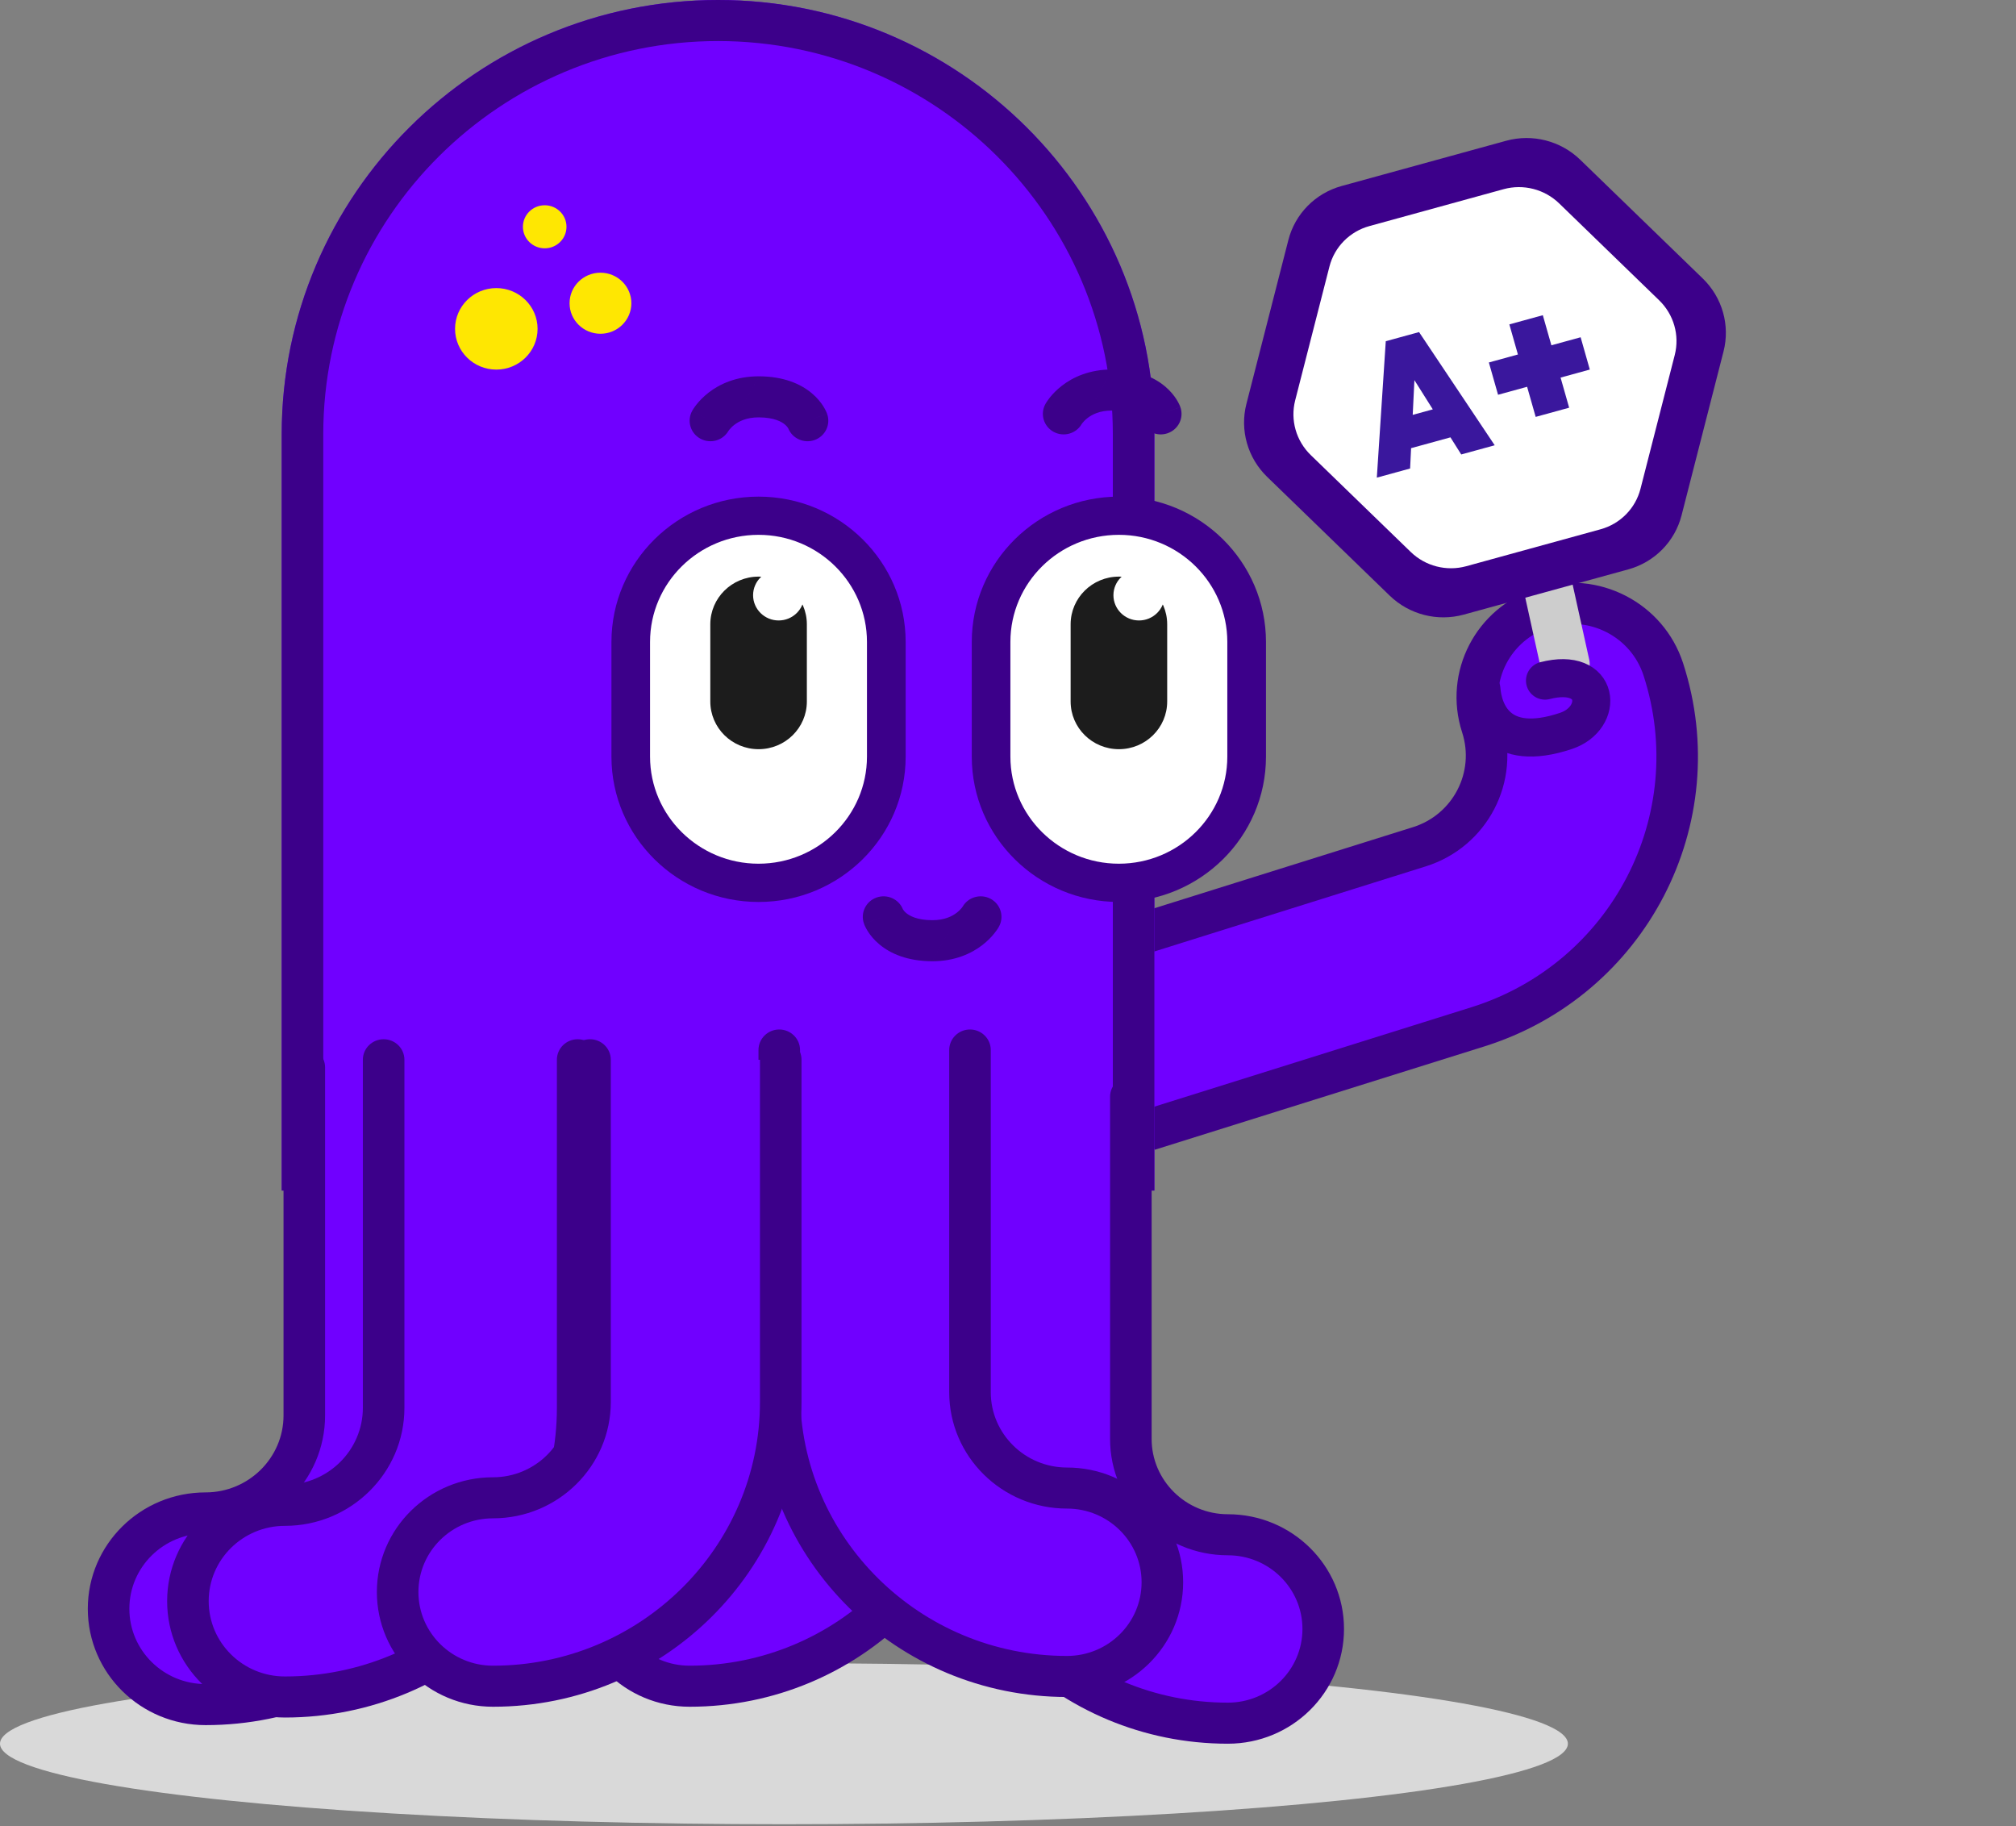 <svg width="212" height="192" viewBox="0 0 212 192" fill="none" xmlns="http://www.w3.org/2000/svg">
<rect x="0" y="0" width="212" height="192" fill="#808080" stroke="none"/>
<path d="M120.755 118.828L155.403 107.964C171.274 102.988 180.027 86.124 174.915 70.371C173.218 65.141 167.573 62.241 162.304 63.893C157.034 65.545 154.14 71.122 155.837 76.353C157.561 81.665 154.61 87.349 149.258 89.027L114.61 99.891" fill="#7000FF"/>
<path fill-rule="evenodd" clip-rule="evenodd" d="M112.533 100.543C112.163 99.404 112.794 98.189 113.942 97.829L148.588 86.967C152.792 85.649 155.111 81.18 153.757 77.007C151.691 70.638 155.216 63.846 161.633 61.835C168.049 59.823 174.924 63.354 176.991 69.723C182.472 86.615 173.089 104.692 156.071 110.028L121.425 120.89L120.086 116.764L154.732 105.902C169.455 101.286 177.576 85.639 172.834 71.026C171.507 66.936 167.093 64.668 162.971 65.96C158.85 67.252 156.587 71.614 157.914 75.704C160.007 82.155 156.426 89.055 149.927 91.092L115.281 101.955C114.133 102.315 112.903 101.683 112.533 100.543Z" fill="#3C008A"/>
<rect width="5.146" height="18.817" rx="2.573" transform="matrix(-0.981 0.209 0.215 0.973 163.637 53.591)" fill="#CDCDCD"/>
<path d="M155.786 72.477C155.957 74.769 157.457 79.274 164.684 76.847C168.693 75.501 168.319 70.06 162.47 71.562" stroke="#3C008A" stroke-width="4" stroke-linecap="round"/>
<path d="M131.07 42.47C130.365 45.223 131.198 48.148 133.256 50.142L146.138 62.625C148.196 64.619 151.167 65.38 153.93 64.62L171.225 59.866C173.988 59.107 176.125 56.942 176.83 54.188L181.244 36.952C181.949 34.198 181.116 31.273 179.058 29.279L166.176 16.796C164.118 14.802 161.147 14.041 158.384 14.801L141.089 19.555C138.326 20.314 136.189 22.479 135.484 25.233L131.07 42.47Z" fill="#3C008A"/>
<path d="M136.2 42.093C135.671 44.159 136.296 46.352 137.839 47.848L148.351 58.034C149.895 59.53 152.123 60.1 154.195 59.531L168.308 55.651C170.381 55.082 171.984 53.458 172.512 51.393L176.114 37.327C176.643 35.262 176.018 33.069 174.474 31.573L163.962 21.387C162.419 19.891 160.191 19.321 158.119 19.89L144.006 23.77C141.933 24.339 140.33 25.962 139.802 28.028L136.2 42.093Z" fill="white"/>
<path d="M146.507 44.184L152.018 42.67L152.93 45.873L147.419 47.387L146.507 44.184ZM144.785 50.22L145.726 35.876L149.226 34.915L157.181 46.816L153.661 47.782L147.461 37.944L148.854 37.561L148.285 49.259L144.785 50.22ZM161.49 43.832L158.721 34.106L162.241 33.14L165.01 42.866L161.49 43.832ZM157.534 41.506L156.567 38.111L166.217 35.46L167.183 38.856L157.534 41.506Z" fill="#3A179D"/>
<ellipse cx="82.438" cy="8.468" rx="82.438" ry="8.468" transform="matrix(-1 0 0 1 164.876 174.866)" fill="#D9D9D9"/>
<path d="M102.777 111.425V147.403C102.777 163.883 89.204 177.29 72.519 177.29C66.979 177.29 62.49 172.856 62.49 167.385C62.49 161.913 66.979 157.48 72.519 157.48C78.145 157.48 82.72 152.96 82.72 147.403V111.425" fill="#7000FF"/>
<path fill-rule="evenodd" clip-rule="evenodd" d="M102.776 109.267C101.569 109.267 100.591 110.233 100.591 111.425V147.403C100.591 162.691 87.996 175.132 72.518 175.132C68.185 175.132 64.674 171.665 64.674 167.385C64.674 163.105 68.185 159.638 72.518 159.638C79.351 159.638 84.904 154.152 84.904 147.403V111.425C84.904 110.233 83.926 109.267 82.719 109.267C81.513 109.267 80.534 110.233 80.534 111.425V147.403C80.534 151.769 76.937 155.322 72.518 155.322C65.771 155.322 60.304 160.721 60.304 167.385C60.304 174.048 65.771 179.448 72.518 179.448C90.409 179.448 104.961 165.075 104.961 147.403V111.425C104.961 110.233 103.983 109.267 102.776 109.267Z" fill="#3C008A"/>
<path d="M75.512 0C100.836 0 121.394 20.455 121.394 45.653V125.174H29.624L29.624 45.658C29.624 20.46 50.188 0 75.512 0Z" fill="#7000FF"/>
<path fill-rule="evenodd" clip-rule="evenodd" d="M117.024 45.653C117.024 22.809 98.392 4.316 75.512 4.316C52.631 4.316 33.994 22.814 33.994 45.658V120.857H117.024V45.653ZM121.394 45.653C121.394 20.455 100.836 0 75.512 0C50.188 0 29.624 20.46 29.624 45.658V125.174H121.394V45.653Z" fill="#3C008A"/>
<path d="M117.663 91.956C110.74 91.956 105.104 86.394 105.104 79.556V67.499C105.104 60.661 110.734 55.093 117.663 55.093C124.592 55.093 130.216 60.655 130.216 67.499V79.556C130.216 86.394 124.586 91.956 117.663 91.956Z" fill="white"/>
<path fill-rule="evenodd" clip-rule="evenodd" d="M117.662 94.834C109.132 94.834 102.19 87.985 102.19 79.556V67.499C102.19 59.072 109.124 52.216 117.662 52.216C126.202 52.216 133.129 59.068 133.129 67.499V79.556C133.129 87.984 126.194 94.834 117.662 94.834ZM105.103 79.556C105.103 86.394 110.739 91.956 117.662 91.956C124.585 91.956 130.216 86.394 130.216 79.556V67.499C130.216 60.655 124.591 55.094 117.662 55.094C110.734 55.094 105.103 60.661 105.103 67.499V79.556Z" fill="#3C008A"/>
<path d="M117.663 56.233C123.951 56.233 129.063 61.288 129.063 67.493V79.551C129.063 85.762 123.946 90.811 117.657 90.811C111.369 90.811 106.252 85.756 106.252 79.551V67.493C106.252 61.282 111.369 56.233 117.657 56.233M117.657 53.954C110.088 53.954 103.944 60.017 103.944 67.493V79.551C103.944 87.032 110.083 93.09 117.657 93.09C125.226 93.09 131.365 87.027 131.365 79.551V67.493C131.365 60.011 125.226 53.954 117.657 53.954Z" fill="#3C008A"/>
<path d="M122.74 65.641C122.74 62.871 120.467 60.626 117.663 60.626C114.859 60.626 112.586 62.871 112.586 65.641V73.755C112.586 76.525 114.859 78.77 117.663 78.77C120.467 78.77 122.74 76.525 122.74 73.755V65.641Z" fill="#1C1C1C"/>
<path d="M122.464 62.581C122.464 61.117 121.258 59.925 119.775 59.925C118.293 59.925 117.087 61.117 117.087 62.581C117.087 64.045 118.293 65.236 119.775 65.236C121.258 65.236 122.464 64.045 122.464 62.581Z" fill="white"/>
<path d="M79.768 91.956C72.845 91.956 67.209 86.394 67.209 79.556V67.499C67.209 60.661 72.839 55.093 79.768 55.093C86.697 55.093 92.322 60.655 92.322 67.499V79.556C92.322 86.394 86.691 91.956 79.768 91.956Z" fill="white"/>
<path fill-rule="evenodd" clip-rule="evenodd" d="M79.771 94.834C71.241 94.834 64.299 87.985 64.299 79.556V67.499C64.299 59.072 71.233 52.216 79.771 52.216C88.311 52.216 95.238 59.068 95.238 67.499V79.556C95.238 87.984 88.303 94.834 79.771 94.834ZM67.212 79.556C67.212 86.394 72.848 91.956 79.771 91.956C86.694 91.956 92.325 86.394 92.325 79.556V67.499C92.325 60.655 86.7 55.094 79.771 55.094C72.842 55.094 67.212 60.661 67.212 67.499V79.556Z" fill="#3C008A"/>
<path d="M79.77 56.233C86.058 56.233 91.169 61.288 91.169 67.493V79.551C91.169 85.762 86.052 90.811 79.764 90.811C73.476 90.811 68.358 85.756 68.358 79.551V67.493C68.358 61.282 73.476 56.233 79.764 56.233M79.764 53.954C72.195 53.954 66.051 60.017 66.051 67.493V79.551C66.051 87.032 72.189 93.09 79.764 93.09C87.333 93.09 93.471 87.027 93.471 79.551V67.493C93.471 60.011 87.333 53.954 79.764 53.954Z" fill="#3C008A"/>
<path d="M84.848 65.641C84.848 62.871 82.575 60.626 79.771 60.626C76.967 60.626 74.695 62.871 74.695 65.641V73.755C74.695 76.525 76.967 78.77 79.771 78.77C82.575 78.77 84.848 76.525 84.848 73.755V65.641Z" fill="#1C1C1C"/>
<path d="M84.57 62.581C84.57 61.117 83.365 59.925 81.882 59.925C80.4 59.925 79.194 61.117 79.194 62.581C79.194 64.045 80.4 65.236 81.882 65.236C83.365 65.236 84.57 64.045 84.57 62.581Z" fill="white"/>
<path d="M52.192 38.86C54.588 38.86 56.531 36.942 56.531 34.575C56.531 32.208 54.588 30.29 52.192 30.29C49.796 30.29 47.853 32.208 47.853 34.575C47.853 36.942 49.796 38.86 52.192 38.86Z" fill="#FEE702"/>
<path d="M63.144 35.092C64.938 35.092 66.393 33.654 66.393 31.882C66.393 30.109 64.938 28.672 63.144 28.672C61.349 28.672 59.894 30.109 59.894 31.882C59.894 33.654 61.349 35.092 63.144 35.092Z" fill="#FEE702"/>
<path d="M57.28 26.108C58.546 26.108 59.571 25.094 59.571 23.845C59.571 22.595 58.546 21.581 57.28 21.581C56.015 21.581 54.989 22.595 54.989 23.845C54.989 25.094 56.015 26.108 57.28 26.108Z" fill="#FEE702"/>
<path fill-rule="evenodd" clip-rule="evenodd" d="M113.747 44.588C113.157 45.605 111.849 45.973 110.803 45.408C109.745 44.836 109.356 43.525 109.935 42.479L111.852 43.515C109.935 42.479 109.935 42.478 109.936 42.477L109.937 42.475L109.94 42.47L109.945 42.461L109.958 42.438C109.967 42.422 109.978 42.403 109.991 42.382C110.016 42.34 110.048 42.288 110.088 42.229C110.166 42.11 110.274 41.957 110.413 41.783C110.691 41.436 111.102 40.993 111.667 40.556C112.82 39.663 114.564 38.838 116.966 38.847M113.747 44.588C113.748 44.587 113.749 44.585 113.75 44.583C113.763 44.565 113.793 44.52 113.843 44.458C113.943 44.332 114.114 44.145 114.362 43.953C114.834 43.587 115.642 43.158 116.949 43.164L116.95 43.164C118.587 43.169 119.356 43.642 119.682 43.914C119.863 44.065 119.964 44.202 120.01 44.274C120.022 44.293 120.03 44.308 120.035 44.317C120.467 45.385 121.679 45.936 122.788 45.551C123.927 45.155 124.525 43.923 124.125 42.799L122.064 43.515C124.125 42.799 124.124 42.797 124.124 42.796L124.123 42.793L124.121 42.787L124.116 42.773L124.105 42.744C124.096 42.722 124.087 42.699 124.076 42.673C124.055 42.621 124.028 42.559 123.994 42.488C123.927 42.348 123.834 42.173 123.708 41.975C123.456 41.58 123.071 41.092 122.503 40.617C121.331 39.639 119.547 38.857 116.967 38.847" fill="#3C008A"/>
<path fill-rule="evenodd" clip-rule="evenodd" d="M76.602 45.307C76.012 46.324 74.704 46.692 73.658 46.127C72.599 45.555 72.21 44.244 72.789 43.198L74.706 44.234C72.789 43.198 72.79 43.197 72.79 43.196L72.792 43.194L72.794 43.189L72.8 43.18L72.812 43.157C72.822 43.141 72.833 43.122 72.846 43.101C72.871 43.059 72.903 43.008 72.942 42.948C73.021 42.829 73.129 42.676 73.268 42.502C73.546 42.155 73.956 41.712 74.521 41.275C75.674 40.382 77.419 39.557 79.82 39.566M76.602 45.307C76.603 45.306 76.604 45.304 76.605 45.303C76.617 45.284 76.648 45.239 76.698 45.177C76.798 45.051 76.968 44.864 77.216 44.672C77.689 44.306 78.497 43.877 79.803 43.883L79.804 43.883C81.442 43.889 82.211 44.361 82.537 44.633C82.718 44.784 82.818 44.921 82.864 44.993C82.877 45.012 82.885 45.027 82.89 45.036C83.322 46.104 84.534 46.655 85.643 46.27C86.781 45.874 87.38 44.642 86.98 43.518L84.918 44.234C86.98 43.518 86.979 43.517 86.979 43.515L86.978 43.512L86.975 43.506L86.97 43.492L86.959 43.463C86.951 43.442 86.942 43.418 86.931 43.392C86.909 43.34 86.882 43.278 86.849 43.208C86.782 43.067 86.689 42.892 86.563 42.694C86.311 42.299 85.926 41.811 85.358 41.337C84.186 40.358 82.402 39.576 79.821 39.566" fill="#3C008A"/>
<path fill-rule="evenodd" clip-rule="evenodd" d="M101.232 95.324C101.822 94.308 103.13 93.94 104.176 94.504C105.235 95.076 105.624 96.388 105.045 97.434L103.128 96.398C105.045 97.434 105.044 97.435 105.044 97.436L105.042 97.438L105.04 97.442L105.034 97.452L105.022 97.475C105.012 97.491 105.001 97.509 104.989 97.531C104.963 97.573 104.931 97.624 104.892 97.684C104.813 97.803 104.706 97.955 104.566 98.13C104.289 98.477 103.878 98.92 103.313 99.357C102.16 100.249 100.415 101.075 98.014 101.065M101.232 95.324C101.232 95.326 101.23 95.327 101.229 95.329C101.217 95.348 101.186 95.393 101.137 95.455C101.036 95.58 100.866 95.767 100.618 95.959C100.145 96.325 99.337 96.754 98.031 96.749L98.03 96.749C96.393 96.743 95.624 96.271 95.297 95.999C95.116 95.847 95.016 95.711 94.97 95.638C94.958 95.619 94.949 95.605 94.945 95.596C94.513 94.528 93.3 93.977 92.191 94.362C91.053 94.757 90.454 95.989 90.855 97.114L92.916 96.398C90.855 97.114 90.855 97.115 90.856 97.117L90.857 97.12L90.859 97.126L90.864 97.139L90.875 97.169C90.883 97.19 90.892 97.214 90.903 97.24C90.925 97.292 90.952 97.354 90.985 97.424C91.052 97.565 91.145 97.74 91.271 97.937C91.523 98.333 91.908 98.821 92.477 99.295C93.649 100.274 95.432 101.056 98.013 101.065" fill="#3C008A"/>
<path d="M98.862 115.311V151.29C98.862 167.77 112.435 181.176 129.12 181.176C134.659 181.176 139.148 176.743 139.148 171.271C139.148 165.8 134.659 161.366 129.12 161.366C123.494 161.366 118.918 156.847 118.918 151.29V115.311" fill="#7000FF"/>
<path fill-rule="evenodd" clip-rule="evenodd" d="M98.862 113.153C100.069 113.153 101.047 114.119 101.047 115.311V151.29C101.047 166.578 113.642 179.018 129.12 179.018C133.453 179.018 136.964 175.551 136.964 171.271C136.964 166.992 133.453 163.524 129.12 163.524C122.287 163.524 116.734 158.039 116.734 151.29V115.311C116.734 114.119 117.712 113.153 118.919 113.153C120.125 113.153 121.104 114.119 121.104 115.311V151.29C121.104 155.655 124.701 159.208 129.12 159.208C135.867 159.208 141.334 164.608 141.334 171.271C141.334 177.935 135.867 183.335 129.12 183.335C111.229 183.335 96.677 168.962 96.677 151.29V115.311C96.677 114.119 97.655 113.153 98.862 113.153Z" fill="#3C008A"/>
<path d="M81.945 110.401V146.379C81.945 162.859 95.518 176.266 112.203 176.266C117.743 176.266 122.231 171.832 122.231 166.36C122.231 160.889 117.743 156.455 112.203 156.455C106.577 156.455 102.001 151.936 102.001 146.379V110.401" fill="#7000FF"/>
<path fill-rule="evenodd" clip-rule="evenodd" d="M81.946 108.242C83.153 108.242 84.131 109.208 84.131 110.4V146.378C84.131 161.667 96.726 174.107 112.204 174.107C116.537 174.107 120.048 170.64 120.048 166.36C120.048 162.08 116.537 158.613 112.204 158.613C105.371 158.613 99.818 153.127 99.818 146.378V110.4C99.818 109.208 100.796 108.242 102.003 108.242C103.209 108.242 104.188 109.208 104.188 110.4V146.378C104.188 150.744 107.785 154.297 112.204 154.297C118.951 154.297 124.418 159.697 124.418 166.36C124.418 173.024 118.951 178.423 112.204 178.423C94.313 178.423 79.761 164.05 79.761 146.378V110.4C79.761 109.208 80.739 108.242 81.946 108.242Z" fill="#3C008A"/>
<path d="M52.405 112.224V148.822C52.405 165.585 38.597 179.223 21.622 179.223C15.985 179.223 11.42 174.714 11.42 169.147C11.42 163.579 15.985 159.07 21.622 159.07C27.345 159.07 32.002 154.47 32.002 148.822V112.224" fill="#7000FF"/>
<path fill-rule="evenodd" clip-rule="evenodd" d="M32 110.066C33.207 110.066 34.185 111.033 34.185 112.225V148.822C34.185 155.663 28.549 161.228 21.62 161.228C17.19 161.228 13.603 164.771 13.603 169.147C13.603 173.522 17.19 177.065 21.62 177.065C37.389 177.065 50.219 164.393 50.219 148.822V112.225H54.589V148.822C54.589 166.777 39.802 181.381 21.62 181.381C14.777 181.381 9.233 175.906 9.233 169.147C9.233 162.388 14.777 156.912 21.62 156.912C26.137 156.912 29.815 153.278 29.815 148.822V112.225C29.815 111.033 30.794 110.066 32 110.066Z" fill="#3C008A"/>
<path d="M60.747 111.425V148.023C60.747 164.785 46.939 178.424 29.964 178.424C24.327 178.424 19.762 173.914 19.762 168.347C19.762 162.78 24.327 158.271 29.964 158.271C35.687 158.271 40.344 153.671 40.344 148.023V111.425" fill="#7000FF"/>
<path fill-rule="evenodd" clip-rule="evenodd" d="M40.343 109.267C41.55 109.267 42.528 110.233 42.528 111.425V148.023C42.528 154.863 36.892 160.429 29.963 160.429C25.533 160.429 21.946 163.972 21.946 168.347C21.946 172.722 25.533 176.265 29.963 176.265C45.732 176.265 58.562 163.593 58.562 148.023V111.425C58.562 110.233 59.54 109.267 60.746 109.267C61.953 109.267 62.931 110.233 62.931 111.425V148.023C62.931 165.977 48.145 180.582 29.963 180.582C23.12 180.582 17.576 175.106 17.576 168.347C17.576 161.588 23.12 156.112 29.963 156.112C34.48 156.112 38.158 152.478 38.158 148.023V111.425C38.158 110.233 39.136 109.267 40.343 109.267Z" fill="#3C008A"/>
<path d="M82.103 111.425V147.403C82.103 163.883 68.53 177.29 51.845 177.29C46.306 177.29 41.817 172.856 41.817 167.385C41.817 161.913 46.306 157.48 51.845 157.48C57.471 157.48 62.047 152.96 62.047 147.403V111.425" fill="#7000FF"/>
<path fill-rule="evenodd" clip-rule="evenodd" d="M82.102 109.267C80.895 109.267 79.917 110.233 79.917 111.425V147.403C79.917 162.691 67.322 175.132 51.844 175.132C47.511 175.132 44.001 171.665 44.001 167.385C44.001 163.105 47.511 159.638 51.844 159.638C58.677 159.638 64.231 154.152 64.231 147.403V111.425C64.231 110.233 63.252 109.267 62.046 109.267C60.839 109.267 59.861 110.233 59.861 111.425V147.403C59.861 151.769 56.264 155.322 51.844 155.322C45.098 155.322 39.631 160.721 39.631 167.385C39.631 174.048 45.098 179.448 51.844 179.448C69.736 179.448 84.287 165.075 84.287 147.403V111.425C84.287 110.233 83.309 109.267 82.102 109.267Z" fill="#3C008A"/>
</svg>
